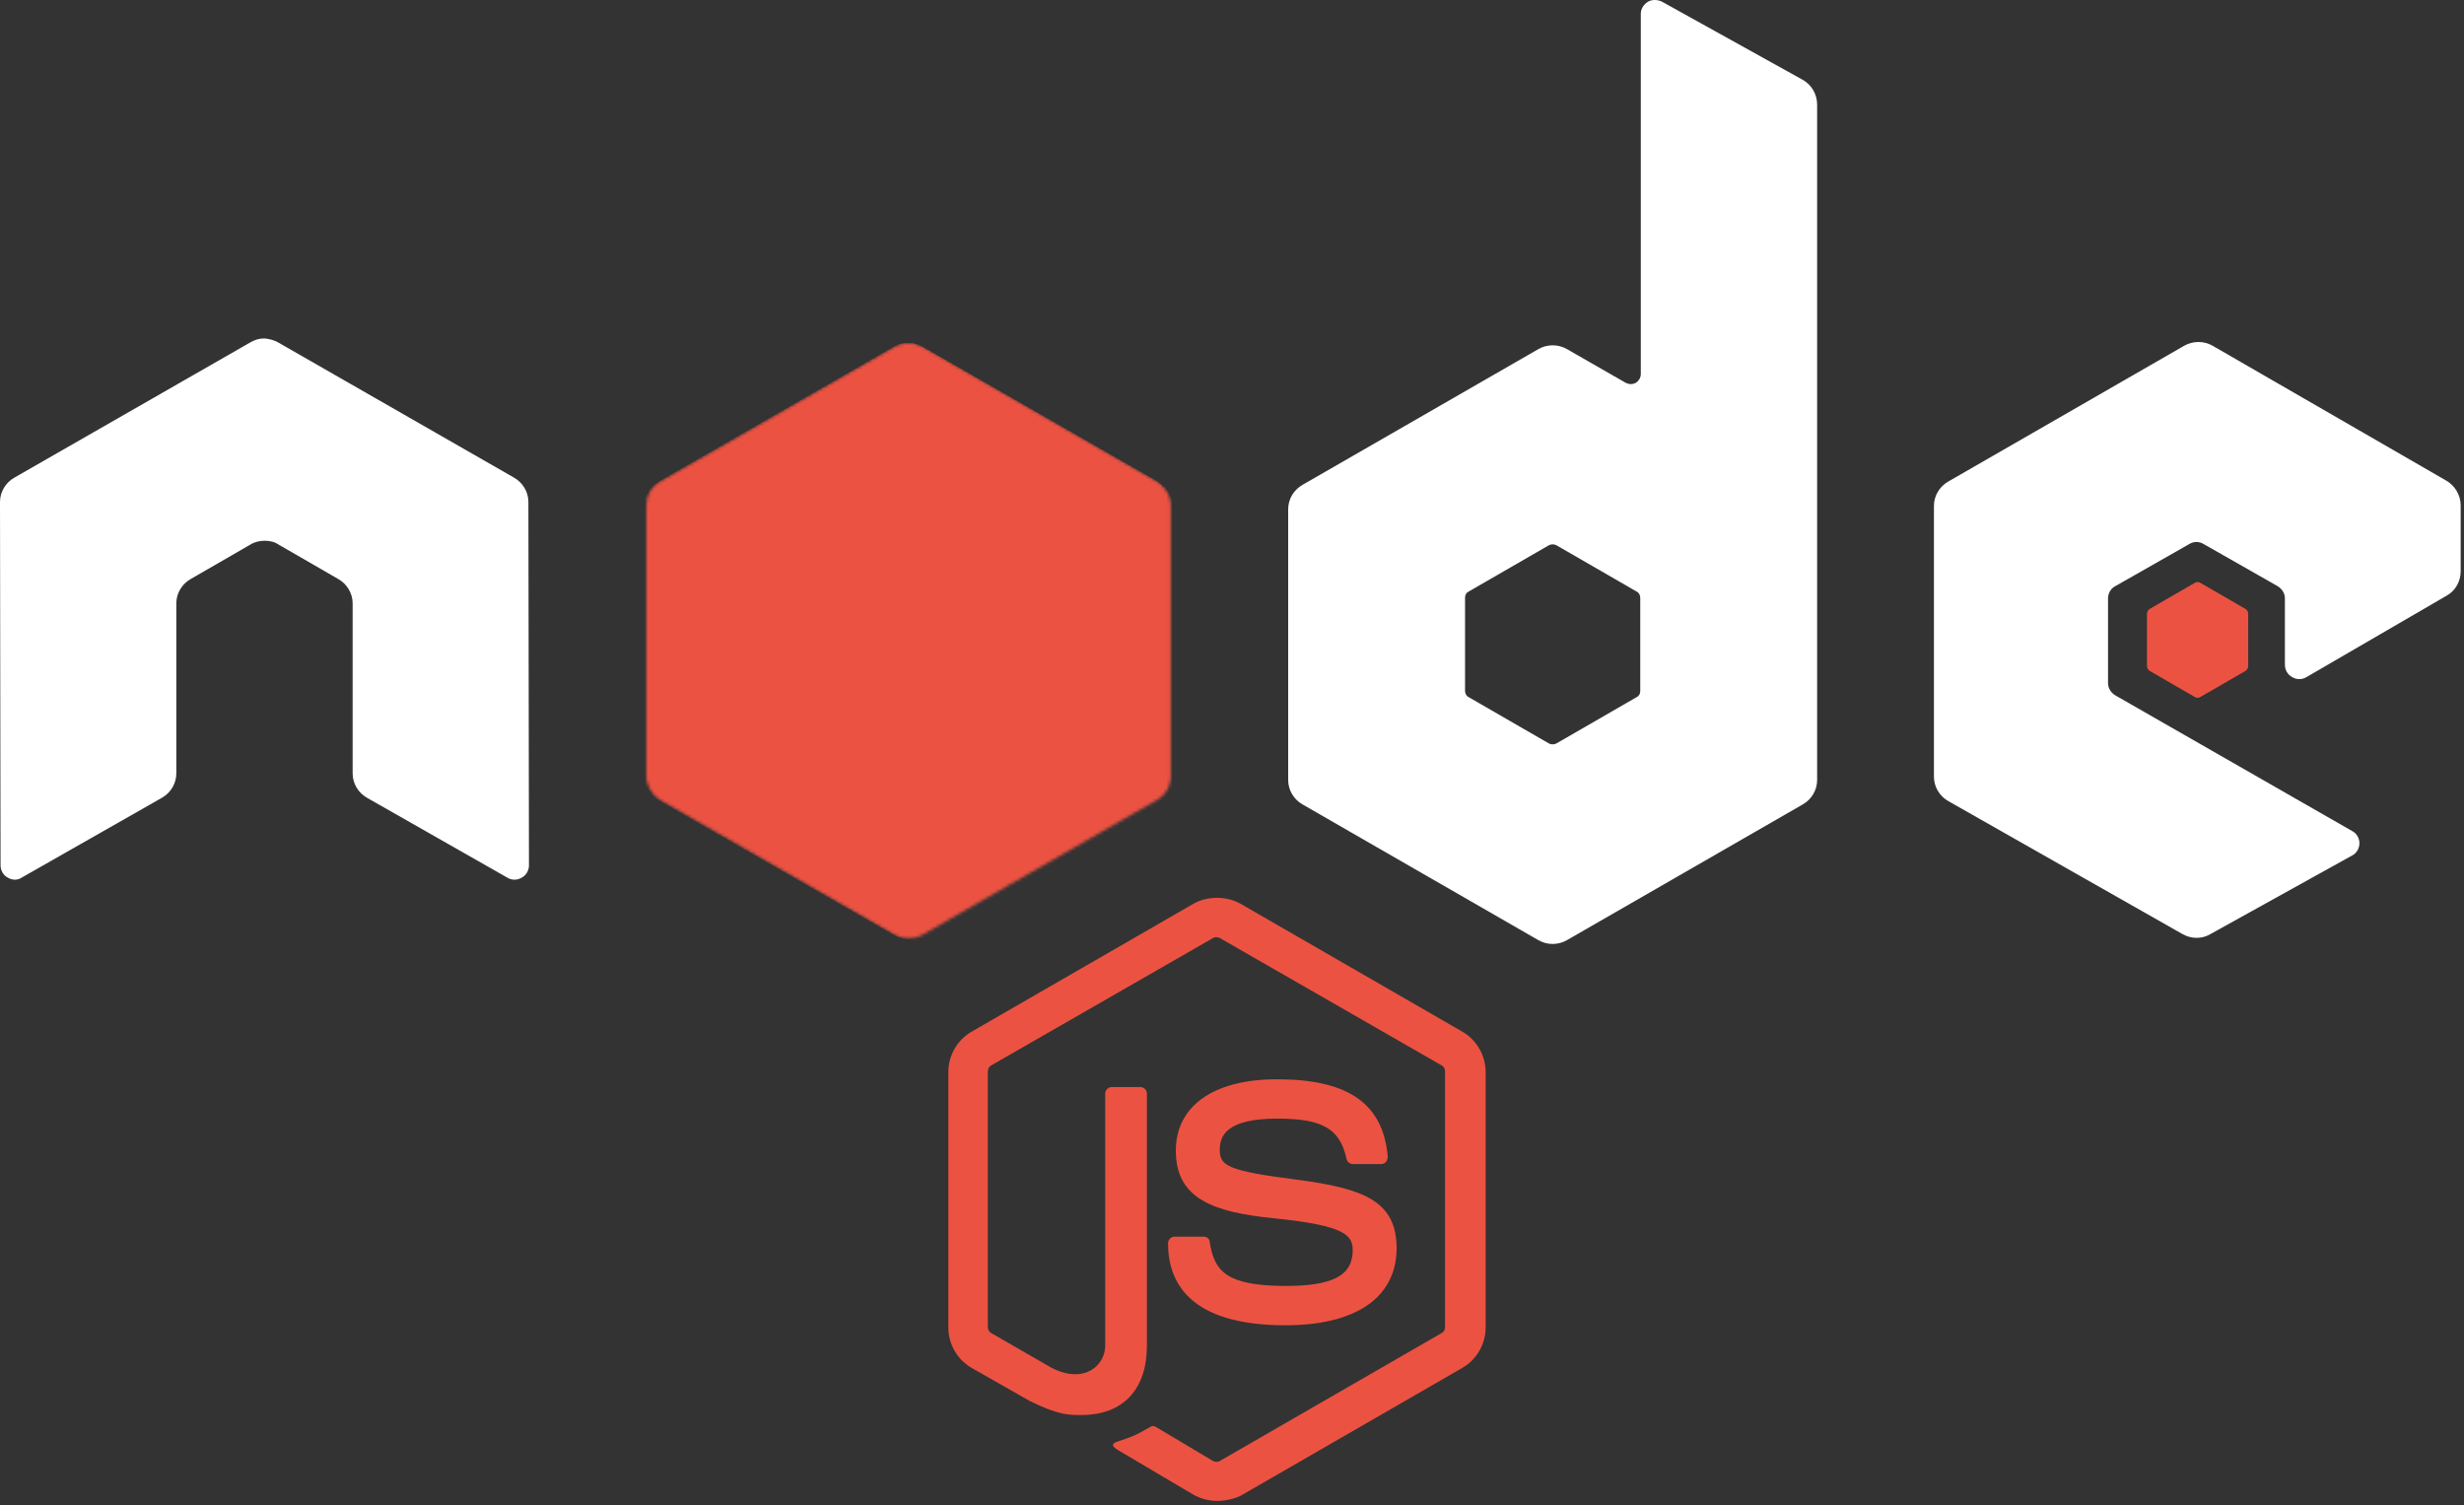 <svg width="789" height="482" viewBox="0 0 789 482" fill="none" xmlns="http://www.w3.org/2000/svg">
<rect x="0" y="0" width="789" height="482" fill="#333333" stroke="none"/>
<g clip-path="url(#clip0_0_1)">
<path d="M389.69 480.609C387.02 480.609 384.527 479.9 382.21 478.658L358.523 464.643C354.961 462.691 356.742 461.982 357.812 461.627C362.619 460.031 363.51 459.675 368.497 456.838C369.032 456.482 369.745 456.66 370.278 457.014L388.445 467.836C389.157 468.191 390.048 468.191 390.581 467.836L461.645 426.854C462.357 426.499 462.715 425.789 462.715 424.903V343.116C462.715 342.228 462.357 341.52 461.645 341.164L390.581 300.36C389.869 300.004 388.979 300.004 388.445 300.36L317.381 341.164C316.669 341.518 316.312 342.406 316.312 343.115V424.901C316.312 425.612 316.669 426.498 317.381 426.854L336.795 438.031C347.303 443.352 353.893 437.143 353.893 430.934V350.211C353.893 349.148 354.783 348.082 356.03 348.082H365.113C366.182 348.082 367.25 348.97 367.25 350.211V430.934C367.25 444.949 359.591 453.111 346.234 453.111C342.138 453.111 338.933 453.111 329.848 448.674L311.148 438.031C306.517 435.37 303.668 430.401 303.668 425.079V343.293C303.668 337.971 306.517 333.002 311.148 330.342L382.21 289.36C386.664 286.876 392.72 286.876 397.172 289.36L468.235 330.342C472.865 333.002 475.716 337.971 475.716 343.293V425.079C475.716 430.401 472.865 435.37 468.235 438.031L397.172 479.013C394.856 480.078 392.185 480.609 389.692 480.609H389.69ZM411.598 424.37C380.431 424.37 374.018 410.177 374.018 398.114C374.018 397.048 374.909 395.984 376.156 395.984H385.417C386.485 395.984 387.376 396.694 387.376 397.759C388.801 407.161 392.897 411.774 411.776 411.774C426.737 411.774 433.15 408.403 433.15 400.419C433.15 395.806 431.367 392.437 408.036 390.13C388.623 388.177 376.512 383.921 376.512 368.486C376.512 354.115 388.624 345.599 408.927 345.599C431.723 345.599 442.945 353.406 444.37 370.435C444.37 370.97 444.192 371.501 443.836 372.033C443.478 372.388 442.945 372.743 442.41 372.743H433.149C432.258 372.743 431.367 372.033 431.19 371.146C429.053 361.389 423.531 358.195 408.927 358.195C392.541 358.195 390.581 363.873 390.581 368.13C390.581 373.275 392.897 374.872 414.982 377.71C436.889 380.55 447.22 384.63 447.22 399.887C447.041 415.499 434.218 424.37 411.598 424.37Z" fill="#EC5242"/>
<path d="M169.199 160.736C169.199 157.543 167.417 154.526 164.568 152.93L89.052 109.642C87.804 108.931 86.38 108.576 84.956 108.398H84.243C82.819 108.398 81.393 108.931 80.147 109.642L4.631 152.93C1.78 154.526 0 157.542 0 160.736L0.179 277.118C0.179 278.714 1.069 280.311 2.493 281.021C3.919 281.909 5.699 281.909 6.947 281.021L51.829 255.474C54.678 253.877 56.46 250.861 56.46 247.668V193.202C56.46 190.009 58.24 186.993 61.09 185.397L80.147 174.396C81.572 173.509 83.175 173.153 84.777 173.153C86.38 173.153 87.983 173.509 89.231 174.396L108.287 185.397C111.138 186.993 112.918 190.008 112.918 193.202V247.668C112.918 250.861 114.699 253.877 117.549 255.474L162.431 281.021C163.856 281.909 165.636 281.909 167.062 281.021C168.487 280.311 169.378 278.714 169.378 277.118L169.199 160.736ZM532.174 0.533C530.75 -0.178 528.969 -0.178 527.721 0.533C526.297 1.42 525.406 2.839 525.406 4.435V119.754C525.406 120.818 524.873 121.882 523.804 122.593C522.736 123.124 521.666 123.124 520.598 122.593L501.719 111.771C500.335 110.986 498.77 110.573 497.178 110.573C495.584 110.573 494.019 110.986 492.635 111.771L417.119 155.236C414.27 156.833 412.488 159.849 412.488 163.042V249.796C412.488 252.989 414.27 256.006 417.119 257.603L492.635 301.069C494.019 301.855 495.584 302.268 497.178 302.268C498.77 302.268 500.335 301.855 501.719 301.069L577.235 257.603C580.085 256.006 581.866 252.99 581.866 249.796V33.532C581.866 30.161 580.085 27.146 577.235 25.548L532.176 0.533H532.174ZM525.229 221.233C525.229 222.121 524.873 222.83 524.16 223.184L498.335 238.087C497.975 238.262 497.579 238.354 497.178 238.354C496.776 238.354 496.38 238.262 496.019 238.087L470.195 223.184C469.481 222.83 469.125 221.943 469.125 221.233V191.428C469.125 190.54 469.481 189.831 470.195 189.477L496.019 174.573C496.38 174.398 496.776 174.307 497.178 174.307C497.579 174.307 497.975 174.398 498.335 174.573L524.16 189.477C524.873 189.83 525.229 190.718 525.229 191.428V221.233ZM783.479 190.718C786.329 189.122 787.932 186.106 787.932 182.911V161.8C787.932 158.607 786.151 155.591 783.479 153.994L708.497 110.707C707.114 109.922 705.548 109.509 703.956 109.509C702.364 109.509 700.798 109.922 699.415 110.707L623.899 154.171C621.048 155.767 619.268 158.784 619.268 161.978V248.732C619.268 251.925 621.048 254.941 623.899 256.538L698.88 299.116C701.731 300.713 705.113 300.713 707.785 299.116L753.201 273.926C754.626 273.216 755.517 271.619 755.517 270.023C755.517 268.426 754.626 266.83 753.201 266.119L677.329 222.653C675.905 221.768 675.014 220.348 675.014 218.751V191.607C675.014 190.011 675.905 188.414 677.329 187.704L701.017 174.22C701.711 173.786 702.514 173.555 703.333 173.555C704.152 173.555 704.955 173.786 705.648 174.22L729.335 187.704C730.76 188.591 731.651 190.009 731.651 191.607V212.897C731.651 214.493 732.542 216.089 733.966 216.799C735.391 217.686 737.171 217.686 738.596 216.799L783.479 190.718Z" fill="white"/>
<path d="M702.799 186.638C703.062 186.465 703.372 186.373 703.689 186.373C704.005 186.373 704.315 186.465 704.579 186.638L719.006 194.977C719.54 195.33 719.896 195.862 719.896 196.573V213.25C719.896 213.959 719.54 214.492 719.006 214.846L704.579 223.184C704.315 223.358 704.005 223.45 703.689 223.45C703.372 223.45 703.062 223.358 702.799 223.184L688.372 214.846C687.837 214.492 687.481 213.959 687.481 213.25V196.573C687.481 195.862 687.837 195.33 688.372 194.977L702.799 186.638Z" fill="#EC5242"/>
<mask id="mask0_0_1" style="mask-type:alpha" maskUnits="userSpaceOnUse" x="206" y="109" width="169" height="192">
<path d="M295.474 111.062C294.091 110.277 292.525 109.864 290.933 109.864C289.341 109.864 287.775 110.277 286.392 111.062L211.41 154.169C208.56 155.766 206.957 158.782 206.957 161.975V248.376C206.957 251.569 208.738 254.585 211.41 256.181L286.392 299.293C287.775 300.077 289.341 300.49 290.933 300.49C292.525 300.49 294.091 300.077 295.474 299.293L370.457 256.181C373.306 254.585 374.911 251.569 374.911 248.376V161.977C374.911 158.784 373.128 155.767 370.457 154.171L295.474 111.062Z" fill="white"/>
</mask>
<g mask="url(#mask0_0_1)">
<path d="M295.474 111.062C294.091 110.277 292.525 109.864 290.933 109.864C289.341 109.864 287.775 110.277 286.392 111.062L211.41 154.169C208.56 155.766 206.957 158.782 206.957 161.975V248.376C206.957 251.569 208.738 254.585 211.41 256.181L286.392 299.293C287.775 300.077 289.341 300.49 290.933 300.49C292.525 300.49 294.091 300.077 295.474 299.293L370.457 256.181C373.306 254.585 374.911 251.569 374.911 248.376V161.977C374.911 158.784 373.128 155.767 370.457 154.171L295.474 111.062Z" fill="#EC5242"/>
<path d="M286.213 111.062L211.054 154.169C208.202 155.767 206.245 158.785 206.245 161.978V248.379C206.245 250.508 207.136 252.459 208.56 254.055L292.981 109.996C290.844 109.642 288.35 109.818 286.213 111.06V111.062ZM293.516 300.182C294.228 300.004 294.941 299.649 295.653 299.294L370.813 256.183C373.664 254.587 375.444 251.57 375.444 248.377V161.977C375.444 159.671 374.374 157.364 372.772 155.767L293.517 300.182H293.516Z" fill="#EC5242"/>
<path d="M370.634 154.171L295.297 111.062C294.557 110.689 293.781 110.392 292.981 110.174L208.56 254.234C209.259 255.084 210.104 255.805 211.054 256.363L286.392 299.474C288.529 300.716 291.022 301.07 293.337 300.36L372.594 155.947C372.06 155.238 371.346 154.704 370.634 154.172V154.171Z" fill="#EC5242"/>
<path fill-rule="evenodd" clip-rule="evenodd" d="M370.813 256.183C372.95 254.941 374.553 252.812 375.267 250.506L292.623 109.996C290.486 109.642 288.17 109.818 286.213 111.06L211.409 153.994L292.089 300.536C293.261 300.346 294.402 299.987 295.473 299.472L370.812 256.185L370.813 256.183Z" fill="#EC5242"/>
<path fill-rule="evenodd" clip-rule="evenodd" d="M370.813 256.183L295.653 299.294C294.591 299.833 293.448 300.194 292.269 300.358L293.694 303.02L377.046 254.943V253.877L374.909 250.328C374.553 252.812 372.95 254.941 370.813 256.183Z" fill="#EC5242"/>
<path d="M296.003 299.979L296.02 299.97L296.037 299.961L371.197 256.849L370.813 256.183L371.201 256.846C372.977 255.815 374.428 254.209 375.185 252.278L376.276 254.091V254.501L293.998 301.958L293.442 300.918C294.329 300.707 295.189 300.392 296.003 299.979Z" fill="#EC5242"/>
<path d="M296.003 299.979L296.02 299.97L296.037 299.961L371.197 256.849L370.813 256.183L371.201 256.846C372.977 255.815 374.428 254.209 375.185 252.278L376.276 254.091V254.501L293.998 301.958L293.442 300.918C294.329 300.707 295.189 300.392 296.003 299.979Z" fill="black" fill-opacity="0.2"/>
<path d="M296.003 299.979L296.02 299.97L296.037 299.961L371.197 256.849L370.813 256.183L371.201 256.846C372.977 255.815 374.428 254.209 375.185 252.278L376.276 254.091V254.501L293.998 301.958L293.442 300.918C294.329 300.707 295.189 300.392 296.003 299.979Z" stroke="#EC5242"/>
</g>
</g>
<defs>
<clipPath id="clip0_0_1">
<rect width="789" height="482" fill="white"/>
</clipPath>
</defs>
</svg>
